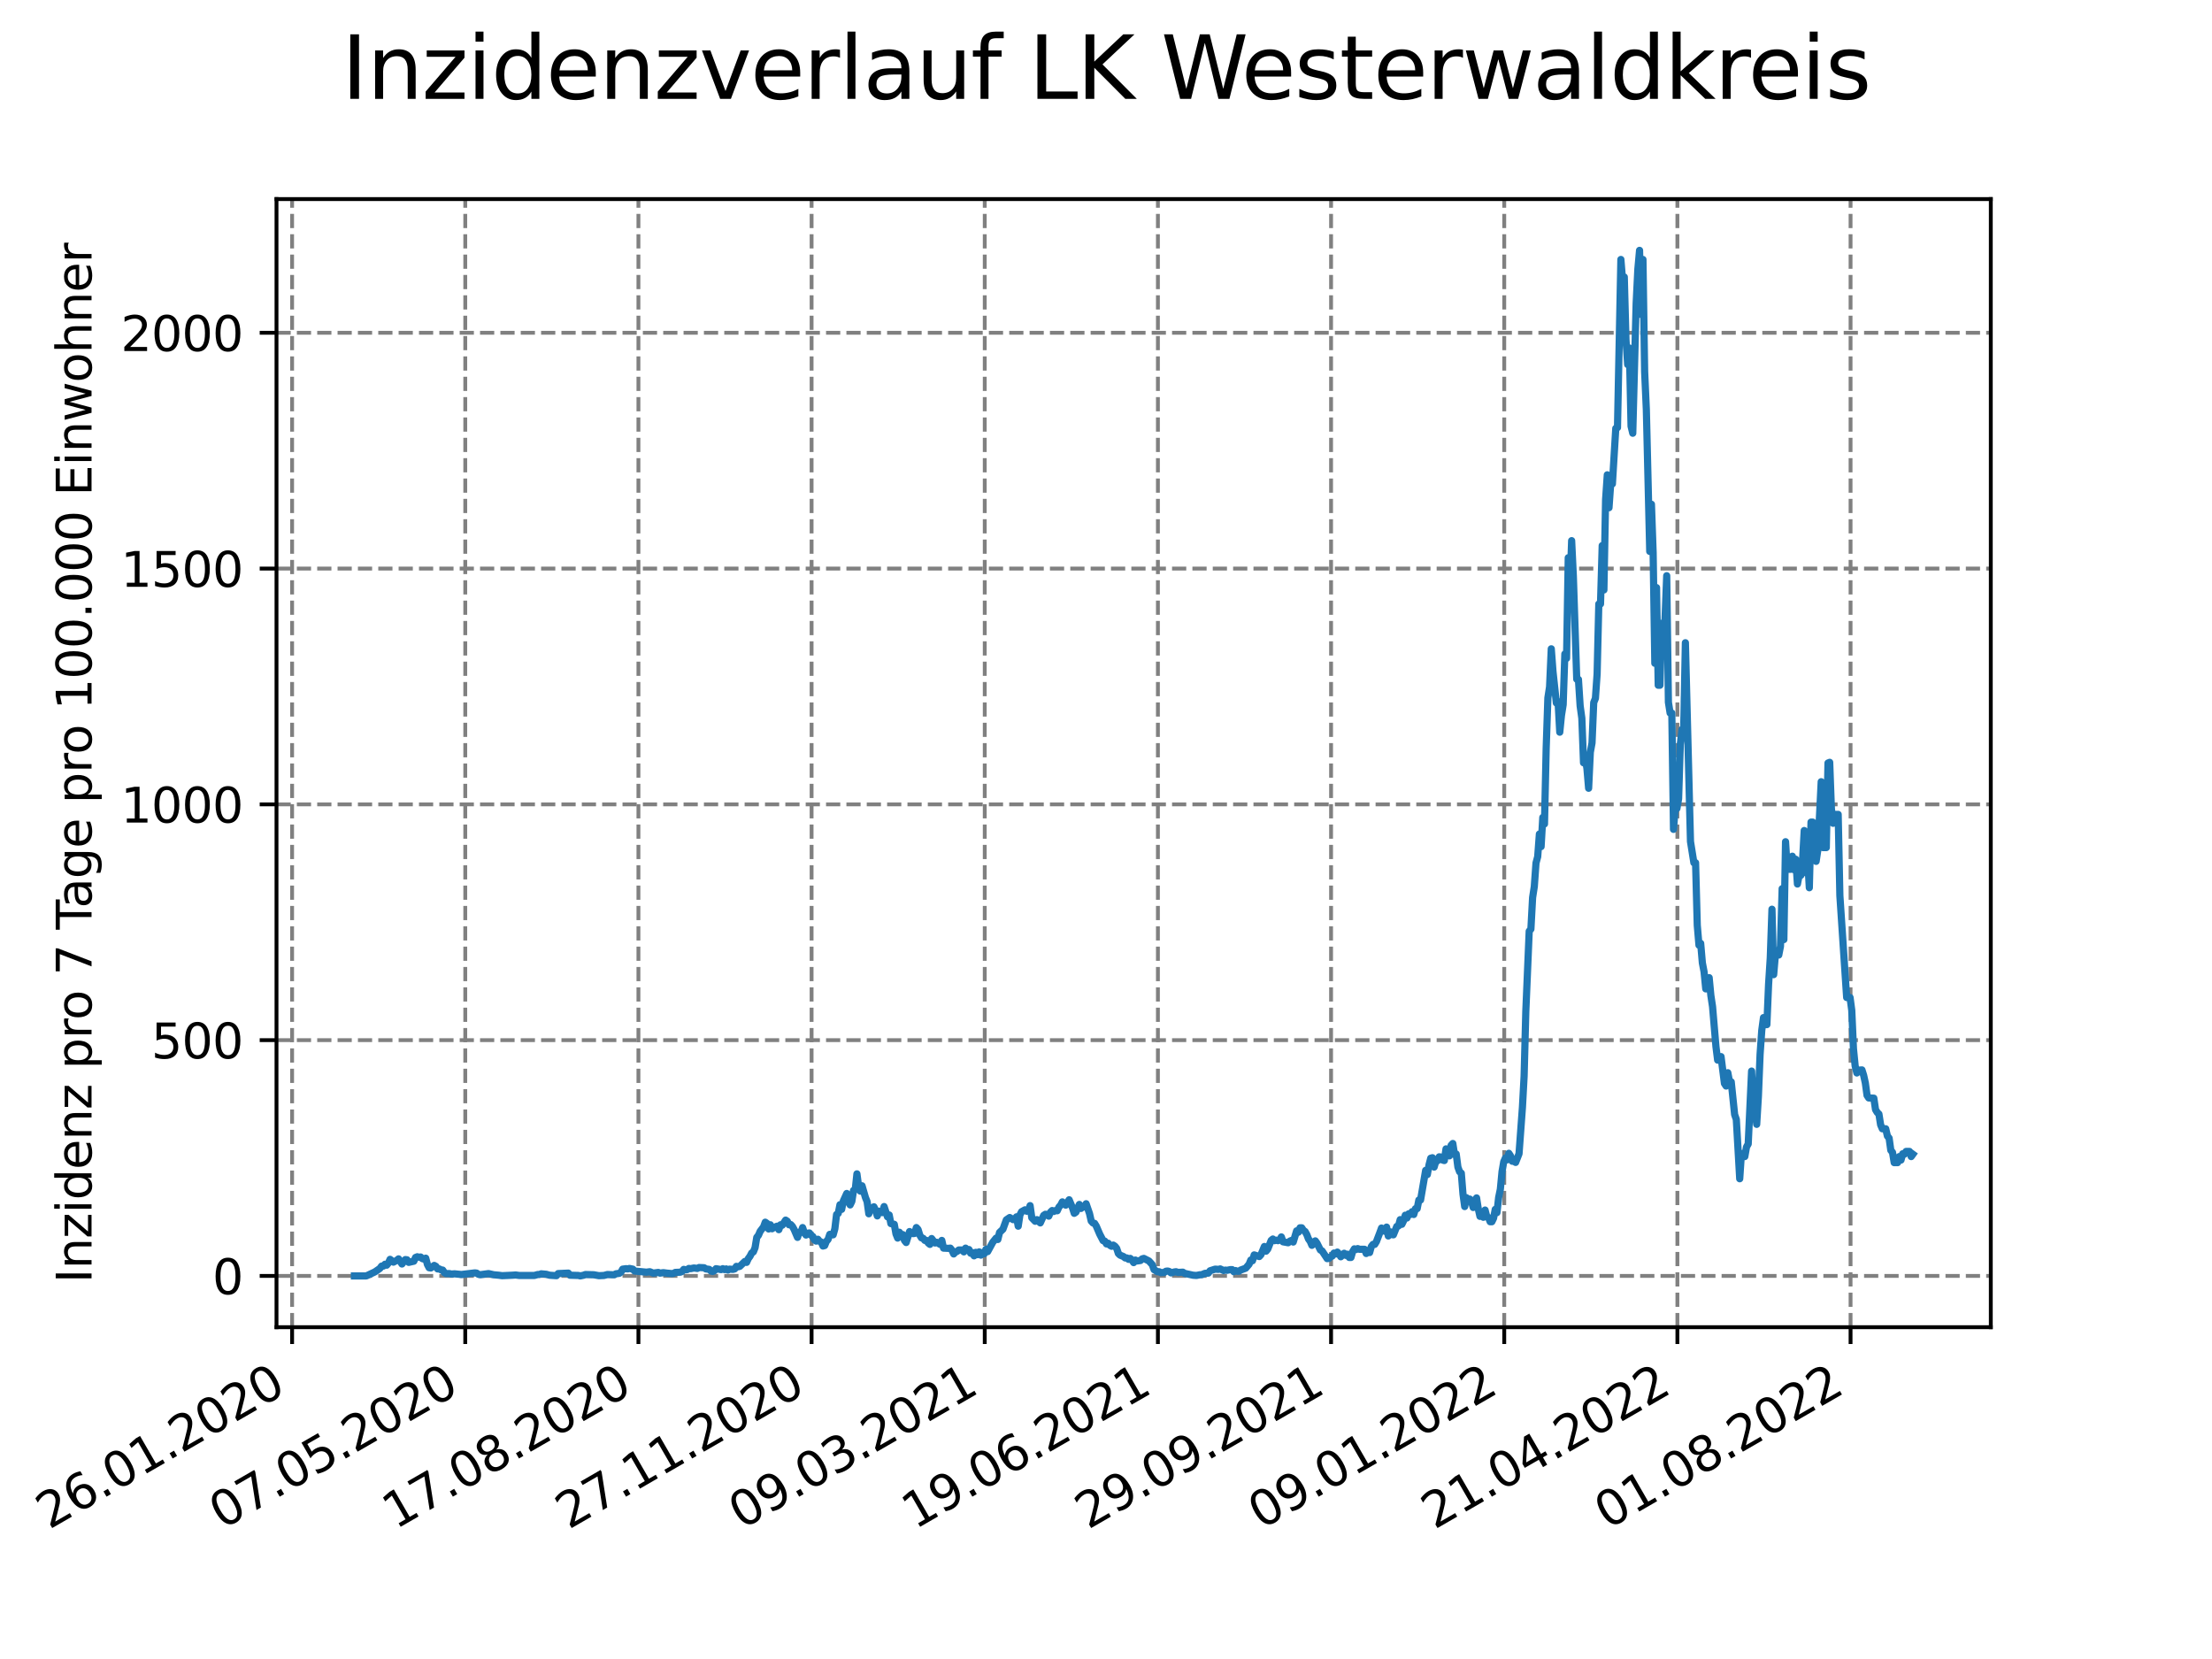 <?xml version="1.0" encoding="utf-8" standalone="no"?>
<!DOCTYPE svg PUBLIC "-//W3C//DTD SVG 1.1//EN"
  "http://www.w3.org/Graphics/SVG/1.1/DTD/svg11.dtd">
<svg xmlns:xlink="http://www.w3.org/1999/xlink" width="460.8pt" height="345.6pt" viewBox="0 0 460.8 345.6" xmlns="http://www.w3.org/2000/svg" version="1.1">
 <defs>
  <style type="text/css">*{stroke-linejoin: round; stroke-linecap: butt}</style>
 </defs>
 <g id="figure_1">
  <g id="patch_1">
   <path d="M 0 345.6 
L 460.8 345.6 
L 460.8 0 
L 0 0 
z
" style="fill: #ffffff"/>
  </g>
  <g id="axes_1">
   <g id="patch_2">
    <path d="M 57.6 276.48 
L 414.72 276.48 
L 414.72 41.472 
L 57.6 41.472 
z
" style="fill: #ffffff"/>
   </g>
   <g id="matplotlib.axis_1">
    <g id="xtick_1">
     <g id="line2d_1">
      <path d="M 60.851 276.48 
L 60.851 41.472 
" clip-path="url(#p9e48133e91)" style="fill: none; stroke-dasharray: 2.96,1.28; stroke-dashoffset: 0; stroke: #808080; stroke-width: 0.8"/>
     </g>
     <g id="line2d_2">
      <defs>
       <path id="mda65a6050d" d="M 0 0 
L 0 3.5 
" style="stroke: #000000; stroke-width: 0.8"/>
      </defs>
      <g>
       <use xlink:href="#mda65a6050d" x="60.851" y="276.48" style="stroke: #000000; stroke-width: 0.8"/>
      </g>
     </g>
     <g id="text_1">
      <!-- 26.01.2020 -->
      <g transform="translate(10.225 318.689)rotate(-30)scale(0.1 -0.1)">
       <defs>
        <path id="DejaVuSans-32" d="M 1228 531 
L 3431 531 
L 3431 0 
L 469 0 
L 469 531 
Q 828 903 1448 1529 
Q 2069 2156 2228 2338 
Q 2531 2678 2651 2914 
Q 2772 3150 2772 3378 
Q 2772 3750 2511 3984 
Q 2250 4219 1831 4219 
Q 1534 4219 1204 4116 
Q 875 4013 500 3803 
L 500 4441 
Q 881 4594 1212 4672 
Q 1544 4750 1819 4750 
Q 2544 4750 2975 4387 
Q 3406 4025 3406 3419 
Q 3406 3131 3298 2873 
Q 3191 2616 2906 2266 
Q 2828 2175 2409 1742 
Q 1991 1309 1228 531 
z
" transform="scale(0.016)"/>
        <path id="DejaVuSans-36" d="M 2113 2584 
Q 1688 2584 1439 2293 
Q 1191 2003 1191 1497 
Q 1191 994 1439 701 
Q 1688 409 2113 409 
Q 2538 409 2786 701 
Q 3034 994 3034 1497 
Q 3034 2003 2786 2293 
Q 2538 2584 2113 2584 
z
M 3366 4563 
L 3366 3988 
Q 3128 4100 2886 4159 
Q 2644 4219 2406 4219 
Q 1781 4219 1451 3797 
Q 1122 3375 1075 2522 
Q 1259 2794 1537 2939 
Q 1816 3084 2150 3084 
Q 2853 3084 3261 2657 
Q 3669 2231 3669 1497 
Q 3669 778 3244 343 
Q 2819 -91 2113 -91 
Q 1303 -91 875 529 
Q 447 1150 447 2328 
Q 447 3434 972 4092 
Q 1497 4750 2381 4750 
Q 2619 4750 2861 4703 
Q 3103 4656 3366 4563 
z
" transform="scale(0.016)"/>
        <path id="DejaVuSans-2e" d="M 684 794 
L 1344 794 
L 1344 0 
L 684 0 
L 684 794 
z
" transform="scale(0.016)"/>
        <path id="DejaVuSans-30" d="M 2034 4250 
Q 1547 4250 1301 3770 
Q 1056 3291 1056 2328 
Q 1056 1369 1301 889 
Q 1547 409 2034 409 
Q 2525 409 2770 889 
Q 3016 1369 3016 2328 
Q 3016 3291 2770 3770 
Q 2525 4250 2034 4250 
z
M 2034 4750 
Q 2819 4750 3233 4129 
Q 3647 3509 3647 2328 
Q 3647 1150 3233 529 
Q 2819 -91 2034 -91 
Q 1250 -91 836 529 
Q 422 1150 422 2328 
Q 422 3509 836 4129 
Q 1250 4750 2034 4750 
z
" transform="scale(0.016)"/>
        <path id="DejaVuSans-31" d="M 794 531 
L 1825 531 
L 1825 4091 
L 703 3866 
L 703 4441 
L 1819 4666 
L 2450 4666 
L 2450 531 
L 3481 531 
L 3481 0 
L 794 0 
L 794 531 
z
" transform="scale(0.016)"/>
       </defs>
       <use xlink:href="#DejaVuSans-32"/>
       <use xlink:href="#DejaVuSans-36" x="63.623"/>
       <use xlink:href="#DejaVuSans-2e" x="127.246"/>
       <use xlink:href="#DejaVuSans-30" x="159.033"/>
       <use xlink:href="#DejaVuSans-31" x="222.656"/>
       <use xlink:href="#DejaVuSans-2e" x="286.279"/>
       <use xlink:href="#DejaVuSans-32" x="318.066"/>
       <use xlink:href="#DejaVuSans-30" x="381.689"/>
       <use xlink:href="#DejaVuSans-32" x="445.312"/>
       <use xlink:href="#DejaVuSans-30" x="508.936"/>
      </g>
     </g>
    </g>
    <g id="xtick_2">
     <g id="line2d_3">
      <path d="M 96.923 276.48 
L 96.923 41.472 
" clip-path="url(#p9e48133e91)" style="fill: none; stroke-dasharray: 2.96,1.28; stroke-dashoffset: 0; stroke: #808080; stroke-width: 0.8"/>
     </g>
     <g id="line2d_4">
      <g>
       <use xlink:href="#mda65a6050d" x="96.923" y="276.48" style="stroke: #000000; stroke-width: 0.8"/>
      </g>
     </g>
     <g id="text_2">
      <!-- 07.05.2020 -->
      <g transform="translate(46.298 318.689)rotate(-30)scale(0.1 -0.1)">
       <defs>
        <path id="DejaVuSans-37" d="M 525 4666 
L 3525 4666 
L 3525 4397 
L 1831 0 
L 1172 0 
L 2766 4134 
L 525 4134 
L 525 4666 
z
" transform="scale(0.016)"/>
        <path id="DejaVuSans-35" d="M 691 4666 
L 3169 4666 
L 3169 4134 
L 1269 4134 
L 1269 2991 
Q 1406 3038 1543 3061 
Q 1681 3084 1819 3084 
Q 2600 3084 3056 2656 
Q 3513 2228 3513 1497 
Q 3513 744 3044 326 
Q 2575 -91 1722 -91 
Q 1428 -91 1123 -41 
Q 819 9 494 109 
L 494 744 
Q 775 591 1075 516 
Q 1375 441 1709 441 
Q 2250 441 2565 725 
Q 2881 1009 2881 1497 
Q 2881 1984 2565 2268 
Q 2250 2553 1709 2553 
Q 1456 2553 1204 2497 
Q 953 2441 691 2322 
L 691 4666 
z
" transform="scale(0.016)"/>
       </defs>
       <use xlink:href="#DejaVuSans-30"/>
       <use xlink:href="#DejaVuSans-37" x="63.623"/>
       <use xlink:href="#DejaVuSans-2e" x="127.246"/>
       <use xlink:href="#DejaVuSans-30" x="159.033"/>
       <use xlink:href="#DejaVuSans-35" x="222.656"/>
       <use xlink:href="#DejaVuSans-2e" x="286.279"/>
       <use xlink:href="#DejaVuSans-32" x="318.066"/>
       <use xlink:href="#DejaVuSans-30" x="381.689"/>
       <use xlink:href="#DejaVuSans-32" x="445.312"/>
       <use xlink:href="#DejaVuSans-30" x="508.936"/>
      </g>
     </g>
    </g>
    <g id="xtick_3">
     <g id="line2d_5">
      <path d="M 132.996 276.48 
L 132.996 41.472 
" clip-path="url(#p9e48133e91)" style="fill: none; stroke-dasharray: 2.96,1.28; stroke-dashoffset: 0; stroke: #808080; stroke-width: 0.8"/>
     </g>
     <g id="line2d_6">
      <g>
       <use xlink:href="#mda65a6050d" x="132.996" y="276.48" style="stroke: #000000; stroke-width: 0.8"/>
      </g>
     </g>
     <g id="text_3">
      <!-- 17.08.2020 -->
      <g transform="translate(82.371 318.689)rotate(-30)scale(0.1 -0.1)">
       <defs>
        <path id="DejaVuSans-38" d="M 2034 2216 
Q 1584 2216 1326 1975 
Q 1069 1734 1069 1313 
Q 1069 891 1326 650 
Q 1584 409 2034 409 
Q 2484 409 2743 651 
Q 3003 894 3003 1313 
Q 3003 1734 2745 1975 
Q 2488 2216 2034 2216 
z
M 1403 2484 
Q 997 2584 770 2862 
Q 544 3141 544 3541 
Q 544 4100 942 4425 
Q 1341 4750 2034 4750 
Q 2731 4750 3128 4425 
Q 3525 4100 3525 3541 
Q 3525 3141 3298 2862 
Q 3072 2584 2669 2484 
Q 3125 2378 3379 2068 
Q 3634 1759 3634 1313 
Q 3634 634 3220 271 
Q 2806 -91 2034 -91 
Q 1263 -91 848 271 
Q 434 634 434 1313 
Q 434 1759 690 2068 
Q 947 2378 1403 2484 
z
M 1172 3481 
Q 1172 3119 1398 2916 
Q 1625 2713 2034 2713 
Q 2441 2713 2670 2916 
Q 2900 3119 2900 3481 
Q 2900 3844 2670 4047 
Q 2441 4250 2034 4250 
Q 1625 4250 1398 4047 
Q 1172 3844 1172 3481 
z
" transform="scale(0.016)"/>
       </defs>
       <use xlink:href="#DejaVuSans-31"/>
       <use xlink:href="#DejaVuSans-37" x="63.623"/>
       <use xlink:href="#DejaVuSans-2e" x="127.246"/>
       <use xlink:href="#DejaVuSans-30" x="159.033"/>
       <use xlink:href="#DejaVuSans-38" x="222.656"/>
       <use xlink:href="#DejaVuSans-2e" x="286.279"/>
       <use xlink:href="#DejaVuSans-32" x="318.066"/>
       <use xlink:href="#DejaVuSans-30" x="381.689"/>
       <use xlink:href="#DejaVuSans-32" x="445.312"/>
       <use xlink:href="#DejaVuSans-30" x="508.936"/>
      </g>
     </g>
    </g>
    <g id="xtick_4">
     <g id="line2d_7">
      <path d="M 169.069 276.48 
L 169.069 41.472 
" clip-path="url(#p9e48133e91)" style="fill: none; stroke-dasharray: 2.96,1.28; stroke-dashoffset: 0; stroke: #808080; stroke-width: 0.8"/>
     </g>
     <g id="line2d_8">
      <g>
       <use xlink:href="#mda65a6050d" x="169.069" y="276.48" style="stroke: #000000; stroke-width: 0.8"/>
      </g>
     </g>
     <g id="text_4">
      <!-- 27.11.2020 -->
      <g transform="translate(118.444 318.689)rotate(-30)scale(0.1 -0.1)">
       <use xlink:href="#DejaVuSans-32"/>
       <use xlink:href="#DejaVuSans-37" x="63.623"/>
       <use xlink:href="#DejaVuSans-2e" x="127.246"/>
       <use xlink:href="#DejaVuSans-31" x="159.033"/>
       <use xlink:href="#DejaVuSans-31" x="222.656"/>
       <use xlink:href="#DejaVuSans-2e" x="286.279"/>
       <use xlink:href="#DejaVuSans-32" x="318.066"/>
       <use xlink:href="#DejaVuSans-30" x="381.689"/>
       <use xlink:href="#DejaVuSans-32" x="445.312"/>
       <use xlink:href="#DejaVuSans-30" x="508.936"/>
      </g>
     </g>
    </g>
    <g id="xtick_5">
     <g id="line2d_9">
      <path d="M 205.142 276.48 
L 205.142 41.472 
" clip-path="url(#p9e48133e91)" style="fill: none; stroke-dasharray: 2.96,1.28; stroke-dashoffset: 0; stroke: #808080; stroke-width: 0.8"/>
     </g>
     <g id="line2d_10">
      <g>
       <use xlink:href="#mda65a6050d" x="205.142" y="276.48" style="stroke: #000000; stroke-width: 0.8"/>
      </g>
     </g>
     <g id="text_5">
      <!-- 09.03.2021 -->
      <g transform="translate(154.516 318.689)rotate(-30)scale(0.1 -0.1)">
       <defs>
        <path id="DejaVuSans-39" d="M 703 97 
L 703 672 
Q 941 559 1184 500 
Q 1428 441 1663 441 
Q 2288 441 2617 861 
Q 2947 1281 2994 2138 
Q 2813 1869 2534 1725 
Q 2256 1581 1919 1581 
Q 1219 1581 811 2004 
Q 403 2428 403 3163 
Q 403 3881 828 4315 
Q 1253 4750 1959 4750 
Q 2769 4750 3195 4129 
Q 3622 3509 3622 2328 
Q 3622 1225 3098 567 
Q 2575 -91 1691 -91 
Q 1453 -91 1209 -44 
Q 966 3 703 97 
z
M 1959 2075 
Q 2384 2075 2632 2365 
Q 2881 2656 2881 3163 
Q 2881 3666 2632 3958 
Q 2384 4250 1959 4250 
Q 1534 4250 1286 3958 
Q 1038 3666 1038 3163 
Q 1038 2656 1286 2365 
Q 1534 2075 1959 2075 
z
" transform="scale(0.016)"/>
        <path id="DejaVuSans-33" d="M 2597 2516 
Q 3050 2419 3304 2112 
Q 3559 1806 3559 1356 
Q 3559 666 3084 287 
Q 2609 -91 1734 -91 
Q 1441 -91 1130 -33 
Q 819 25 488 141 
L 488 750 
Q 750 597 1062 519 
Q 1375 441 1716 441 
Q 2309 441 2620 675 
Q 2931 909 2931 1356 
Q 2931 1769 2642 2001 
Q 2353 2234 1838 2234 
L 1294 2234 
L 1294 2753 
L 1863 2753 
Q 2328 2753 2575 2939 
Q 2822 3125 2822 3475 
Q 2822 3834 2567 4026 
Q 2313 4219 1838 4219 
Q 1578 4219 1281 4162 
Q 984 4106 628 3988 
L 628 4550 
Q 988 4650 1302 4700 
Q 1616 4750 1894 4750 
Q 2613 4750 3031 4423 
Q 3450 4097 3450 3541 
Q 3450 3153 3228 2886 
Q 3006 2619 2597 2516 
z
" transform="scale(0.016)"/>
       </defs>
       <use xlink:href="#DejaVuSans-30"/>
       <use xlink:href="#DejaVuSans-39" x="63.623"/>
       <use xlink:href="#DejaVuSans-2e" x="127.246"/>
       <use xlink:href="#DejaVuSans-30" x="159.033"/>
       <use xlink:href="#DejaVuSans-33" x="222.656"/>
       <use xlink:href="#DejaVuSans-2e" x="286.279"/>
       <use xlink:href="#DejaVuSans-32" x="318.066"/>
       <use xlink:href="#DejaVuSans-30" x="381.689"/>
       <use xlink:href="#DejaVuSans-32" x="445.312"/>
       <use xlink:href="#DejaVuSans-31" x="508.936"/>
      </g>
     </g>
    </g>
    <g id="xtick_6">
     <g id="line2d_11">
      <path d="M 241.214 276.48 
L 241.214 41.472 
" clip-path="url(#p9e48133e91)" style="fill: none; stroke-dasharray: 2.96,1.28; stroke-dashoffset: 0; stroke: #808080; stroke-width: 0.8"/>
     </g>
     <g id="line2d_12">
      <g>
       <use xlink:href="#mda65a6050d" x="241.214" y="276.48" style="stroke: #000000; stroke-width: 0.8"/>
      </g>
     </g>
     <g id="text_6">
      <!-- 19.06.2021 -->
      <g transform="translate(190.589 318.689)rotate(-30)scale(0.1 -0.1)">
       <use xlink:href="#DejaVuSans-31"/>
       <use xlink:href="#DejaVuSans-39" x="63.623"/>
       <use xlink:href="#DejaVuSans-2e" x="127.246"/>
       <use xlink:href="#DejaVuSans-30" x="159.033"/>
       <use xlink:href="#DejaVuSans-36" x="222.656"/>
       <use xlink:href="#DejaVuSans-2e" x="286.279"/>
       <use xlink:href="#DejaVuSans-32" x="318.066"/>
       <use xlink:href="#DejaVuSans-30" x="381.689"/>
       <use xlink:href="#DejaVuSans-32" x="445.312"/>
       <use xlink:href="#DejaVuSans-31" x="508.936"/>
      </g>
     </g>
    </g>
    <g id="xtick_7">
     <g id="line2d_13">
      <path d="M 277.287 276.48 
L 277.287 41.472 
" clip-path="url(#p9e48133e91)" style="fill: none; stroke-dasharray: 2.96,1.28; stroke-dashoffset: 0; stroke: #808080; stroke-width: 0.8"/>
     </g>
     <g id="line2d_14">
      <g>
       <use xlink:href="#mda65a6050d" x="277.287" y="276.48" style="stroke: #000000; stroke-width: 0.8"/>
      </g>
     </g>
     <g id="text_7">
      <!-- 29.09.2021 -->
      <g transform="translate(226.662 318.689)rotate(-30)scale(0.1 -0.1)">
       <use xlink:href="#DejaVuSans-32"/>
       <use xlink:href="#DejaVuSans-39" x="63.623"/>
       <use xlink:href="#DejaVuSans-2e" x="127.246"/>
       <use xlink:href="#DejaVuSans-30" x="159.033"/>
       <use xlink:href="#DejaVuSans-39" x="222.656"/>
       <use xlink:href="#DejaVuSans-2e" x="286.279"/>
       <use xlink:href="#DejaVuSans-32" x="318.066"/>
       <use xlink:href="#DejaVuSans-30" x="381.689"/>
       <use xlink:href="#DejaVuSans-32" x="445.312"/>
       <use xlink:href="#DejaVuSans-31" x="508.936"/>
      </g>
     </g>
    </g>
    <g id="xtick_8">
     <g id="line2d_15">
      <path d="M 313.36 276.48 
L 313.36 41.472 
" clip-path="url(#p9e48133e91)" style="fill: none; stroke-dasharray: 2.96,1.28; stroke-dashoffset: 0; stroke: #808080; stroke-width: 0.8"/>
     </g>
     <g id="line2d_16">
      <g>
       <use xlink:href="#mda65a6050d" x="313.36" y="276.48" style="stroke: #000000; stroke-width: 0.8"/>
      </g>
     </g>
     <g id="text_8">
      <!-- 09.01.2022 -->
      <g transform="translate(262.735 318.689)rotate(-30)scale(0.1 -0.1)">
       <use xlink:href="#DejaVuSans-30"/>
       <use xlink:href="#DejaVuSans-39" x="63.623"/>
       <use xlink:href="#DejaVuSans-2e" x="127.246"/>
       <use xlink:href="#DejaVuSans-30" x="159.033"/>
       <use xlink:href="#DejaVuSans-31" x="222.656"/>
       <use xlink:href="#DejaVuSans-2e" x="286.279"/>
       <use xlink:href="#DejaVuSans-32" x="318.066"/>
       <use xlink:href="#DejaVuSans-30" x="381.689"/>
       <use xlink:href="#DejaVuSans-32" x="445.312"/>
       <use xlink:href="#DejaVuSans-32" x="508.936"/>
      </g>
     </g>
    </g>
    <g id="xtick_9">
     <g id="line2d_17">
      <path d="M 349.432 276.48 
L 349.432 41.472 
" clip-path="url(#p9e48133e91)" style="fill: none; stroke-dasharray: 2.96,1.28; stroke-dashoffset: 0; stroke: #808080; stroke-width: 0.8"/>
     </g>
     <g id="line2d_18">
      <g>
       <use xlink:href="#mda65a6050d" x="349.432" y="276.48" style="stroke: #000000; stroke-width: 0.8"/>
      </g>
     </g>
     <g id="text_9">
      <!-- 21.04.2022 -->
      <g transform="translate(298.807 318.689)rotate(-30)scale(0.1 -0.1)">
       <defs>
        <path id="DejaVuSans-34" d="M 2419 4116 
L 825 1625 
L 2419 1625 
L 2419 4116 
z
M 2253 4666 
L 3047 4666 
L 3047 1625 
L 3713 1625 
L 3713 1100 
L 3047 1100 
L 3047 0 
L 2419 0 
L 2419 1100 
L 313 1100 
L 313 1709 
L 2253 4666 
z
" transform="scale(0.016)"/>
       </defs>
       <use xlink:href="#DejaVuSans-32"/>
       <use xlink:href="#DejaVuSans-31" x="63.623"/>
       <use xlink:href="#DejaVuSans-2e" x="127.246"/>
       <use xlink:href="#DejaVuSans-30" x="159.033"/>
       <use xlink:href="#DejaVuSans-34" x="222.656"/>
       <use xlink:href="#DejaVuSans-2e" x="286.279"/>
       <use xlink:href="#DejaVuSans-32" x="318.066"/>
       <use xlink:href="#DejaVuSans-30" x="381.689"/>
       <use xlink:href="#DejaVuSans-32" x="445.312"/>
       <use xlink:href="#DejaVuSans-32" x="508.936"/>
      </g>
     </g>
    </g>
    <g id="xtick_10">
     <g id="line2d_19">
      <path d="M 385.505 276.48 
L 385.505 41.472 
" clip-path="url(#p9e48133e91)" style="fill: none; stroke-dasharray: 2.96,1.28; stroke-dashoffset: 0; stroke: #808080; stroke-width: 0.8"/>
     </g>
     <g id="line2d_20">
      <g>
       <use xlink:href="#mda65a6050d" x="385.505" y="276.48" style="stroke: #000000; stroke-width: 0.8"/>
      </g>
     </g>
     <g id="text_10">
      <!-- 01.08.2022 -->
      <g transform="translate(334.88 318.689)rotate(-30)scale(0.1 -0.1)">
       <use xlink:href="#DejaVuSans-30"/>
       <use xlink:href="#DejaVuSans-31" x="63.623"/>
       <use xlink:href="#DejaVuSans-2e" x="127.246"/>
       <use xlink:href="#DejaVuSans-30" x="159.033"/>
       <use xlink:href="#DejaVuSans-38" x="222.656"/>
       <use xlink:href="#DejaVuSans-2e" x="286.279"/>
       <use xlink:href="#DejaVuSans-32" x="318.066"/>
       <use xlink:href="#DejaVuSans-30" x="381.689"/>
       <use xlink:href="#DejaVuSans-32" x="445.312"/>
       <use xlink:href="#DejaVuSans-32" x="508.936"/>
      </g>
     </g>
    </g>
   </g>
   <g id="matplotlib.axis_2">
    <g id="ytick_1">
     <g id="line2d_21">
      <path d="M 57.6 265.798 
L 414.72 265.798 
" clip-path="url(#p9e48133e91)" style="fill: none; stroke-dasharray: 2.96,1.28; stroke-dashoffset: 0; stroke: #808080; stroke-width: 0.8"/>
     </g>
     <g id="line2d_22">
      <defs>
       <path id="m37fbd9fb78" d="M 0 0 
L -3.5 0 
" style="stroke: #000000; stroke-width: 0.8"/>
      </defs>
      <g>
       <use xlink:href="#m37fbd9fb78" x="57.6" y="265.798" style="stroke: #000000; stroke-width: 0.8"/>
      </g>
     </g>
     <g id="text_11">
      <!-- 0 -->
      <g transform="translate(44.237 269.597)scale(0.1 -0.1)">
       <use xlink:href="#DejaVuSans-30"/>
      </g>
     </g>
    </g>
    <g id="ytick_2">
     <g id="line2d_23">
      <path d="M 57.6 216.68 
L 414.72 216.68 
" clip-path="url(#p9e48133e91)" style="fill: none; stroke-dasharray: 2.96,1.28; stroke-dashoffset: 0; stroke: #808080; stroke-width: 0.8"/>
     </g>
     <g id="line2d_24">
      <g>
       <use xlink:href="#m37fbd9fb78" x="57.6" y="216.68" style="stroke: #000000; stroke-width: 0.8"/>
      </g>
     </g>
     <g id="text_12">
      <!-- 500 -->
      <g transform="translate(31.512 220.479)scale(0.1 -0.1)">
       <use xlink:href="#DejaVuSans-35"/>
       <use xlink:href="#DejaVuSans-30" x="63.623"/>
       <use xlink:href="#DejaVuSans-30" x="127.246"/>
      </g>
     </g>
    </g>
    <g id="ytick_3">
     <g id="line2d_25">
      <path d="M 57.6 167.562 
L 414.72 167.562 
" clip-path="url(#p9e48133e91)" style="fill: none; stroke-dasharray: 2.96,1.28; stroke-dashoffset: 0; stroke: #808080; stroke-width: 0.8"/>
     </g>
     <g id="line2d_26">
      <g>
       <use xlink:href="#m37fbd9fb78" x="57.6" y="167.562" style="stroke: #000000; stroke-width: 0.8"/>
      </g>
     </g>
     <g id="text_13">
      <!-- 1000 -->
      <g transform="translate(25.15 171.361)scale(0.1 -0.1)">
       <use xlink:href="#DejaVuSans-31"/>
       <use xlink:href="#DejaVuSans-30" x="63.623"/>
       <use xlink:href="#DejaVuSans-30" x="127.246"/>
       <use xlink:href="#DejaVuSans-30" x="190.869"/>
      </g>
     </g>
    </g>
    <g id="ytick_4">
     <g id="line2d_27">
      <path d="M 57.6 118.444 
L 414.72 118.444 
" clip-path="url(#p9e48133e91)" style="fill: none; stroke-dasharray: 2.96,1.28; stroke-dashoffset: 0; stroke: #808080; stroke-width: 0.8"/>
     </g>
     <g id="line2d_28">
      <g>
       <use xlink:href="#m37fbd9fb78" x="57.6" y="118.444" style="stroke: #000000; stroke-width: 0.8"/>
      </g>
     </g>
     <g id="text_14">
      <!-- 1500 -->
      <g transform="translate(25.15 122.243)scale(0.1 -0.1)">
       <use xlink:href="#DejaVuSans-31"/>
       <use xlink:href="#DejaVuSans-35" x="63.623"/>
       <use xlink:href="#DejaVuSans-30" x="127.246"/>
       <use xlink:href="#DejaVuSans-30" x="190.869"/>
      </g>
     </g>
    </g>
    <g id="ytick_5">
     <g id="line2d_29">
      <path d="M 57.6 69.325 
L 414.72 69.325 
" clip-path="url(#p9e48133e91)" style="fill: none; stroke-dasharray: 2.96,1.28; stroke-dashoffset: 0; stroke: #808080; stroke-width: 0.8"/>
     </g>
     <g id="line2d_30">
      <g>
       <use xlink:href="#m37fbd9fb78" x="57.6" y="69.325" style="stroke: #000000; stroke-width: 0.8"/>
      </g>
     </g>
     <g id="text_15">
      <!-- 2000 -->
      <g transform="translate(25.15 73.125)scale(0.1 -0.1)">
       <use xlink:href="#DejaVuSans-32"/>
       <use xlink:href="#DejaVuSans-30" x="63.623"/>
       <use xlink:href="#DejaVuSans-30" x="127.246"/>
       <use xlink:href="#DejaVuSans-30" x="190.869"/>
      </g>
     </g>
    </g>
    <g id="text_16">
     <!-- Inzidenz pro 7 Tage pro 100.000 Einwohner -->
     <g transform="translate(19.07 267.301)rotate(-90)scale(0.1 -0.1)">
      <defs>
       <path id="DejaVuSans-49" d="M 628 4666 
L 1259 4666 
L 1259 0 
L 628 0 
L 628 4666 
z
" transform="scale(0.016)"/>
       <path id="DejaVuSans-6e" d="M 3513 2113 
L 3513 0 
L 2938 0 
L 2938 2094 
Q 2938 2591 2744 2837 
Q 2550 3084 2163 3084 
Q 1697 3084 1428 2787 
Q 1159 2491 1159 1978 
L 1159 0 
L 581 0 
L 581 3500 
L 1159 3500 
L 1159 2956 
Q 1366 3272 1645 3428 
Q 1925 3584 2291 3584 
Q 2894 3584 3203 3211 
Q 3513 2838 3513 2113 
z
" transform="scale(0.016)"/>
       <path id="DejaVuSans-7a" d="M 353 3500 
L 3084 3500 
L 3084 2975 
L 922 459 
L 3084 459 
L 3084 0 
L 275 0 
L 275 525 
L 2438 3041 
L 353 3041 
L 353 3500 
z
" transform="scale(0.016)"/>
       <path id="DejaVuSans-69" d="M 603 3500 
L 1178 3500 
L 1178 0 
L 603 0 
L 603 3500 
z
M 603 4863 
L 1178 4863 
L 1178 4134 
L 603 4134 
L 603 4863 
z
" transform="scale(0.016)"/>
       <path id="DejaVuSans-64" d="M 2906 2969 
L 2906 4863 
L 3481 4863 
L 3481 0 
L 2906 0 
L 2906 525 
Q 2725 213 2448 61 
Q 2172 -91 1784 -91 
Q 1150 -91 751 415 
Q 353 922 353 1747 
Q 353 2572 751 3078 
Q 1150 3584 1784 3584 
Q 2172 3584 2448 3432 
Q 2725 3281 2906 2969 
z
M 947 1747 
Q 947 1113 1208 752 
Q 1469 391 1925 391 
Q 2381 391 2643 752 
Q 2906 1113 2906 1747 
Q 2906 2381 2643 2742 
Q 2381 3103 1925 3103 
Q 1469 3103 1208 2742 
Q 947 2381 947 1747 
z
" transform="scale(0.016)"/>
       <path id="DejaVuSans-65" d="M 3597 1894 
L 3597 1613 
L 953 1613 
Q 991 1019 1311 708 
Q 1631 397 2203 397 
Q 2534 397 2845 478 
Q 3156 559 3463 722 
L 3463 178 
Q 3153 47 2828 -22 
Q 2503 -91 2169 -91 
Q 1331 -91 842 396 
Q 353 884 353 1716 
Q 353 2575 817 3079 
Q 1281 3584 2069 3584 
Q 2775 3584 3186 3129 
Q 3597 2675 3597 1894 
z
M 3022 2063 
Q 3016 2534 2758 2815 
Q 2500 3097 2075 3097 
Q 1594 3097 1305 2825 
Q 1016 2553 972 2059 
L 3022 2063 
z
" transform="scale(0.016)"/>
       <path id="DejaVuSans-20" transform="scale(0.016)"/>
       <path id="DejaVuSans-70" d="M 1159 525 
L 1159 -1331 
L 581 -1331 
L 581 3500 
L 1159 3500 
L 1159 2969 
Q 1341 3281 1617 3432 
Q 1894 3584 2278 3584 
Q 2916 3584 3314 3078 
Q 3713 2572 3713 1747 
Q 3713 922 3314 415 
Q 2916 -91 2278 -91 
Q 1894 -91 1617 61 
Q 1341 213 1159 525 
z
M 3116 1747 
Q 3116 2381 2855 2742 
Q 2594 3103 2138 3103 
Q 1681 3103 1420 2742 
Q 1159 2381 1159 1747 
Q 1159 1113 1420 752 
Q 1681 391 2138 391 
Q 2594 391 2855 752 
Q 3116 1113 3116 1747 
z
" transform="scale(0.016)"/>
       <path id="DejaVuSans-72" d="M 2631 2963 
Q 2534 3019 2420 3045 
Q 2306 3072 2169 3072 
Q 1681 3072 1420 2755 
Q 1159 2438 1159 1844 
L 1159 0 
L 581 0 
L 581 3500 
L 1159 3500 
L 1159 2956 
Q 1341 3275 1631 3429 
Q 1922 3584 2338 3584 
Q 2397 3584 2469 3576 
Q 2541 3569 2628 3553 
L 2631 2963 
z
" transform="scale(0.016)"/>
       <path id="DejaVuSans-6f" d="M 1959 3097 
Q 1497 3097 1228 2736 
Q 959 2375 959 1747 
Q 959 1119 1226 758 
Q 1494 397 1959 397 
Q 2419 397 2687 759 
Q 2956 1122 2956 1747 
Q 2956 2369 2687 2733 
Q 2419 3097 1959 3097 
z
M 1959 3584 
Q 2709 3584 3137 3096 
Q 3566 2609 3566 1747 
Q 3566 888 3137 398 
Q 2709 -91 1959 -91 
Q 1206 -91 779 398 
Q 353 888 353 1747 
Q 353 2609 779 3096 
Q 1206 3584 1959 3584 
z
" transform="scale(0.016)"/>
       <path id="DejaVuSans-54" d="M -19 4666 
L 3928 4666 
L 3928 4134 
L 2272 4134 
L 2272 0 
L 1638 0 
L 1638 4134 
L -19 4134 
L -19 4666 
z
" transform="scale(0.016)"/>
       <path id="DejaVuSans-61" d="M 2194 1759 
Q 1497 1759 1228 1600 
Q 959 1441 959 1056 
Q 959 750 1161 570 
Q 1363 391 1709 391 
Q 2188 391 2477 730 
Q 2766 1069 2766 1631 
L 2766 1759 
L 2194 1759 
z
M 3341 1997 
L 3341 0 
L 2766 0 
L 2766 531 
Q 2569 213 2275 61 
Q 1981 -91 1556 -91 
Q 1019 -91 701 211 
Q 384 513 384 1019 
Q 384 1609 779 1909 
Q 1175 2209 1959 2209 
L 2766 2209 
L 2766 2266 
Q 2766 2663 2505 2880 
Q 2244 3097 1772 3097 
Q 1472 3097 1187 3025 
Q 903 2953 641 2809 
L 641 3341 
Q 956 3463 1253 3523 
Q 1550 3584 1831 3584 
Q 2591 3584 2966 3190 
Q 3341 2797 3341 1997 
z
" transform="scale(0.016)"/>
       <path id="DejaVuSans-67" d="M 2906 1791 
Q 2906 2416 2648 2759 
Q 2391 3103 1925 3103 
Q 1463 3103 1205 2759 
Q 947 2416 947 1791 
Q 947 1169 1205 825 
Q 1463 481 1925 481 
Q 2391 481 2648 825 
Q 2906 1169 2906 1791 
z
M 3481 434 
Q 3481 -459 3084 -895 
Q 2688 -1331 1869 -1331 
Q 1566 -1331 1297 -1286 
Q 1028 -1241 775 -1147 
L 775 -588 
Q 1028 -725 1275 -790 
Q 1522 -856 1778 -856 
Q 2344 -856 2625 -561 
Q 2906 -266 2906 331 
L 2906 616 
Q 2728 306 2450 153 
Q 2172 0 1784 0 
Q 1141 0 747 490 
Q 353 981 353 1791 
Q 353 2603 747 3093 
Q 1141 3584 1784 3584 
Q 2172 3584 2450 3431 
Q 2728 3278 2906 2969 
L 2906 3500 
L 3481 3500 
L 3481 434 
z
" transform="scale(0.016)"/>
       <path id="DejaVuSans-45" d="M 628 4666 
L 3578 4666 
L 3578 4134 
L 1259 4134 
L 1259 2753 
L 3481 2753 
L 3481 2222 
L 1259 2222 
L 1259 531 
L 3634 531 
L 3634 0 
L 628 0 
L 628 4666 
z
" transform="scale(0.016)"/>
       <path id="DejaVuSans-77" d="M 269 3500 
L 844 3500 
L 1563 769 
L 2278 3500 
L 2956 3500 
L 3675 769 
L 4391 3500 
L 4966 3500 
L 4050 0 
L 3372 0 
L 2619 2869 
L 1863 0 
L 1184 0 
L 269 3500 
z
" transform="scale(0.016)"/>
       <path id="DejaVuSans-68" d="M 3513 2113 
L 3513 0 
L 2938 0 
L 2938 2094 
Q 2938 2591 2744 2837 
Q 2550 3084 2163 3084 
Q 1697 3084 1428 2787 
Q 1159 2491 1159 1978 
L 1159 0 
L 581 0 
L 581 4863 
L 1159 4863 
L 1159 2956 
Q 1366 3272 1645 3428 
Q 1925 3584 2291 3584 
Q 2894 3584 3203 3211 
Q 3513 2838 3513 2113 
z
" transform="scale(0.016)"/>
      </defs>
      <use xlink:href="#DejaVuSans-49"/>
      <use xlink:href="#DejaVuSans-6e" x="29.492"/>
      <use xlink:href="#DejaVuSans-7a" x="92.871"/>
      <use xlink:href="#DejaVuSans-69" x="145.361"/>
      <use xlink:href="#DejaVuSans-64" x="173.145"/>
      <use xlink:href="#DejaVuSans-65" x="236.621"/>
      <use xlink:href="#DejaVuSans-6e" x="298.145"/>
      <use xlink:href="#DejaVuSans-7a" x="361.523"/>
      <use xlink:href="#DejaVuSans-20" x="414.014"/>
      <use xlink:href="#DejaVuSans-70" x="445.801"/>
      <use xlink:href="#DejaVuSans-72" x="509.277"/>
      <use xlink:href="#DejaVuSans-6f" x="548.141"/>
      <use xlink:href="#DejaVuSans-20" x="609.322"/>
      <use xlink:href="#DejaVuSans-37" x="641.109"/>
      <use xlink:href="#DejaVuSans-20" x="704.732"/>
      <use xlink:href="#DejaVuSans-54" x="736.52"/>
      <use xlink:href="#DejaVuSans-61" x="781.104"/>
      <use xlink:href="#DejaVuSans-67" x="842.383"/>
      <use xlink:href="#DejaVuSans-65" x="905.859"/>
      <use xlink:href="#DejaVuSans-20" x="967.383"/>
      <use xlink:href="#DejaVuSans-70" x="999.17"/>
      <use xlink:href="#DejaVuSans-72" x="1062.646"/>
      <use xlink:href="#DejaVuSans-6f" x="1101.51"/>
      <use xlink:href="#DejaVuSans-20" x="1162.691"/>
      <use xlink:href="#DejaVuSans-31" x="1194.479"/>
      <use xlink:href="#DejaVuSans-30" x="1258.102"/>
      <use xlink:href="#DejaVuSans-30" x="1321.725"/>
      <use xlink:href="#DejaVuSans-2e" x="1385.348"/>
      <use xlink:href="#DejaVuSans-30" x="1417.135"/>
      <use xlink:href="#DejaVuSans-30" x="1480.758"/>
      <use xlink:href="#DejaVuSans-30" x="1544.381"/>
      <use xlink:href="#DejaVuSans-20" x="1608.004"/>
      <use xlink:href="#DejaVuSans-45" x="1639.791"/>
      <use xlink:href="#DejaVuSans-69" x="1702.975"/>
      <use xlink:href="#DejaVuSans-6e" x="1730.758"/>
      <use xlink:href="#DejaVuSans-77" x="1794.137"/>
      <use xlink:href="#DejaVuSans-6f" x="1875.924"/>
      <use xlink:href="#DejaVuSans-68" x="1937.105"/>
      <use xlink:href="#DejaVuSans-6e" x="2000.484"/>
      <use xlink:href="#DejaVuSans-65" x="2063.863"/>
      <use xlink:href="#DejaVuSans-72" x="2125.387"/>
     </g>
    </g>
   </g>
   <g id="line2d_31">
    <path d="M 73.833 265.798 
L 76.308 265.798 
L 78.077 264.971 
L 79.138 264.241 
L 79.491 263.754 
L 79.845 263.754 
L 80.199 263.365 
L 80.552 263.56 
L 80.906 263.122 
L 81.259 262.343 
L 81.967 262.927 
L 82.674 262.538 
L 83.028 262.246 
L 83.735 263.316 
L 84.442 262.392 
L 84.796 262.441 
L 85.15 262.976 
L 86.211 262.733 
L 86.564 261.954 
L 86.918 261.808 
L 87.272 261.905 
L 87.625 261.857 
L 87.979 262.197 
L 88.333 262.295 
L 88.686 262.1 
L 89.04 263.414 
L 89.394 264.095 
L 89.747 264.144 
L 90.454 263.608 
L 90.808 263.803 
L 91.162 264.338 
L 91.515 264.338 
L 91.869 264.533 
L 92.223 264.581 
L 92.576 265.117 
L 92.93 265.311 
L 93.637 265.311 
L 93.991 265.409 
L 94.698 265.36 
L 96.113 265.506 
L 98.942 265.165 
L 99.296 265.214 
L 99.649 265.457 
L 100.003 265.555 
L 100.71 265.457 
L 101.771 265.311 
L 102.832 265.555 
L 103.893 265.652 
L 104.601 265.749 
L 106.723 265.652 
L 107.43 265.603 
L 108.137 265.701 
L 111.32 265.701 
L 112.027 265.506 
L 112.381 265.506 
L 112.735 265.36 
L 113.796 265.457 
L 114.503 265.652 
L 115.918 265.749 
L 116.271 265.311 
L 118.393 265.214 
L 118.747 265.652 
L 120.515 265.701 
L 120.869 265.798 
L 121.576 265.652 
L 121.93 265.506 
L 123.698 265.555 
L 124.759 265.749 
L 125.82 265.701 
L 126.527 265.506 
L 127.588 265.555 
L 127.942 265.555 
L 128.295 265.36 
L 129.003 265.263 
L 129.356 265.019 
L 129.71 264.387 
L 130.417 264.29 
L 130.771 264.338 
L 131.125 264.241 
L 131.832 264.387 
L 132.186 264.776 
L 134.661 265.019 
L 135.369 264.922 
L 136.076 265.214 
L 137.137 265.068 
L 137.49 265.214 
L 138.198 265.117 
L 138.905 265.214 
L 139.966 265.311 
L 140.32 265.263 
L 140.673 265.068 
L 141.734 265.019 
L 142.088 264.873 
L 142.442 264.435 
L 142.795 264.533 
L 143.149 264.484 
L 143.503 264.241 
L 143.856 264.29 
L 144.564 264.144 
L 145.271 264.241 
L 145.625 264.046 
L 146.685 264.095 
L 147.039 264.338 
L 147.746 264.435 
L 148.1 264.776 
L 148.454 264.873 
L 148.807 264.727 
L 149.161 264.29 
L 150.222 264.484 
L 150.576 264.29 
L 150.929 264.484 
L 151.283 264.338 
L 151.637 264.581 
L 151.99 264.387 
L 152.698 264.435 
L 153.051 264.338 
L 153.405 263.803 
L 153.759 263.9 
L 154.112 263.803 
L 155.173 262.781 
L 155.527 262.976 
L 155.88 262.197 
L 156.234 261.711 
L 156.588 261.03 
L 156.941 260.786 
L 157.295 259.911 
L 157.649 257.77 
L 158.002 257.332 
L 158.356 256.505 
L 159.063 255.58 
L 159.417 254.607 
L 159.771 254.85 
L 160.124 256.018 
L 160.478 255.142 
L 160.832 255.97 
L 161.185 255.726 
L 161.893 255.434 
L 162.246 256.164 
L 162.6 255.142 
L 162.954 255.24 
L 163.661 254.169 
L 164.015 254.413 
L 164.368 255.142 
L 164.722 255.094 
L 165.076 255.483 
L 165.429 256.115 
L 166.136 257.77 
L 166.49 256.699 
L 166.844 256.748 
L 167.197 255.726 
L 167.551 256.797 
L 167.905 257.283 
L 168.258 256.894 
L 168.612 256.845 
L 168.966 257.332 
L 169.319 257.575 
L 169.673 258.305 
L 170.027 258.548 
L 170.38 258.159 
L 170.734 258.597 
L 171.088 258.743 
L 171.441 259.57 
L 171.795 259.473 
L 172.149 258.597 
L 172.502 258.208 
L 172.856 257.137 
L 173.563 257.235 
L 173.917 255.97 
L 174.271 253.002 
L 174.624 252.758 
L 174.978 250.958 
L 175.331 251.931 
L 175.685 250.18 
L 176.392 248.623 
L 176.746 250.326 
L 177.1 251.007 
L 177.453 250.277 
L 177.807 247.99 
L 178.161 247.844 
L 178.514 244.536 
L 178.868 247.163 
L 179.222 248.136 
L 179.575 247.017 
L 180.283 249.45 
L 180.636 250.326 
L 180.99 252.856 
L 181.344 251.639 
L 181.697 251.834 
L 182.051 251.396 
L 182.405 252.126 
L 182.758 253.294 
L 183.112 252.32 
L 183.819 252.612 
L 184.173 251.347 
L 184.88 253.488 
L 185.234 253.099 
L 185.587 254.899 
L 186.295 255.045 
L 186.648 257.04 
L 187.002 257.916 
L 187.356 256.699 
L 187.709 257.235 
L 188.063 257.186 
L 188.417 258.402 
L 188.77 258.84 
L 189.478 256.553 
L 189.831 256.894 
L 190.185 256.991 
L 190.539 256.943 
L 190.892 255.726 
L 191.246 256.115 
L 191.6 257.283 
L 191.953 257.867 
L 192.307 257.964 
L 192.661 258.402 
L 193.014 258.402 
L 193.368 258.937 
L 193.721 259.229 
L 194.075 258.013 
L 194.782 258.937 
L 195.136 258.792 
L 195.843 259.229 
L 196.197 258.402 
L 196.551 260.008 
L 197.612 260.057 
L 197.965 260.008 
L 198.319 260.446 
L 198.673 261.224 
L 199.026 260.835 
L 199.38 260.689 
L 199.734 260.397 
L 200.441 260.397 
L 200.795 260.786 
L 201.148 260.008 
L 201.502 260.348 
L 201.856 260.3 
L 202.209 261.078 
L 202.563 260.932 
L 202.917 261.613 
L 203.27 260.884 
L 203.624 261.37 
L 203.977 260.786 
L 204.331 261.468 
L 204.685 260.932 
L 205.038 261.176 
L 205.392 260.251 
L 205.746 260.738 
L 206.807 258.792 
L 207.514 257.916 
L 207.868 258.208 
L 208.221 256.748 
L 208.929 256.067 
L 209.636 254.121 
L 210.343 253.634 
L 211.051 254.072 
L 211.404 253.975 
L 211.758 253.488 
L 212.112 255.434 
L 212.465 253.099 
L 212.819 252.418 
L 213.526 252.028 
L 213.88 252.32 
L 214.233 252.272 
L 214.587 251.153 
L 214.941 253.683 
L 215.648 254.413 
L 216.002 254.072 
L 216.709 254.753 
L 217.416 253.196 
L 217.77 252.953 
L 218.124 253.002 
L 218.477 253.342 
L 218.831 252.515 
L 219.185 252.174 
L 219.538 252.369 
L 219.892 252.174 
L 220.246 252.223 
L 220.599 251.445 
L 220.953 251.055 
L 221.307 250.374 
L 221.66 250.812 
L 222.014 251.055 
L 222.721 249.936 
L 223.428 251.639 
L 223.782 252.758 
L 224.136 252.515 
L 224.843 250.909 
L 225.197 251.737 
L 225.55 251.396 
L 225.904 251.445 
L 226.258 250.763 
L 226.965 252.807 
L 227.319 254.364 
L 227.672 254.753 
L 228.026 254.85 
L 228.38 255.434 
L 229.087 257.089 
L 229.794 258.451 
L 230.148 258.548 
L 230.502 259.132 
L 230.855 258.986 
L 231.209 259.424 
L 231.562 259.619 
L 231.916 259.375 
L 232.27 259.619 
L 232.623 260.057 
L 232.977 261.127 
L 233.331 261.468 
L 234.038 261.759 
L 234.392 262.051 
L 234.745 262.051 
L 235.099 262.343 
L 235.453 262.149 
L 235.806 262.489 
L 236.16 263.024 
L 236.514 262.489 
L 236.867 262.684 
L 237.575 262.587 
L 237.928 262.246 
L 238.282 262.149 
L 239.343 262.684 
L 240.05 263.462 
L 240.404 264.484 
L 241.111 264.922 
L 241.465 264.922 
L 241.818 265.117 
L 242.526 265.068 
L 242.879 264.825 
L 243.233 264.776 
L 243.587 264.873 
L 243.94 265.165 
L 244.648 264.971 
L 245.001 264.922 
L 245.355 265.068 
L 246.416 265.019 
L 246.77 265.263 
L 248.538 265.652 
L 249.245 265.701 
L 249.953 265.555 
L 250.306 265.555 
L 251.013 265.263 
L 251.721 265.214 
L 252.074 264.727 
L 253.135 264.387 
L 253.843 264.435 
L 254.196 264.338 
L 254.904 264.679 
L 255.257 264.581 
L 255.611 264.63 
L 256.318 264.484 
L 256.672 264.484 
L 257.026 264.922 
L 257.379 264.679 
L 257.733 264.825 
L 258.087 264.825 
L 258.44 264.581 
L 259.501 264.192 
L 260.208 263.365 
L 260.562 262.489 
L 260.916 262.635 
L 261.269 261.419 
L 262.33 261.759 
L 262.684 261.37 
L 263.391 259.667 
L 263.745 260.64 
L 264.099 260.203 
L 264.806 258.402 
L 265.16 258.11 
L 265.513 258.451 
L 265.867 258.354 
L 266.221 258.451 
L 266.574 258.305 
L 266.928 257.672 
L 267.282 258.694 
L 268.343 258.889 
L 268.696 258.548 
L 269.05 258.402 
L 269.403 258.743 
L 270.111 256.407 
L 270.464 256.699 
L 270.818 255.775 
L 271.172 255.775 
L 271.525 256.31 
L 271.879 256.553 
L 272.233 257.186 
L 272.586 258.11 
L 272.94 258.597 
L 273.294 259.424 
L 274.001 258.5 
L 274.355 258.986 
L 275.062 260.397 
L 275.416 260.592 
L 276.477 262.197 
L 276.83 262.149 
L 277.184 261.808 
L 277.538 261.662 
L 277.891 261.03 
L 278.245 261.224 
L 278.599 260.835 
L 278.952 261.224 
L 279.306 261.808 
L 280.013 261.078 
L 280.367 261.516 
L 280.72 261.273 
L 281.074 261.954 
L 281.428 261.954 
L 281.781 260.738 
L 282.135 260.154 
L 282.489 260.3 
L 282.842 260.105 
L 283.196 260.251 
L 284.257 260.251 
L 284.611 261.127 
L 284.964 260.494 
L 285.318 260.932 
L 285.672 259.667 
L 286.025 259.229 
L 286.379 259.229 
L 286.733 258.646 
L 287.44 256.797 
L 287.794 255.824 
L 288.147 256.067 
L 288.501 256.505 
L 288.854 255.629 
L 289.208 257.478 
L 289.562 256.602 
L 289.915 257.186 
L 290.269 257.235 
L 290.976 255.483 
L 291.33 255.386 
L 291.684 254.072 
L 292.037 255.045 
L 292.391 254.315 
L 292.745 253.148 
L 293.098 253.731 
L 293.452 252.856 
L 293.806 253.002 
L 294.159 252.418 
L 294.513 253.002 
L 294.867 251.785 
L 295.22 251.785 
L 295.574 249.985 
L 295.928 249.985 
L 296.989 243.806 
L 297.342 244.682 
L 297.696 242.638 
L 298.049 241.276 
L 298.403 241.178 
L 298.757 243.125 
L 299.11 241.908 
L 299.464 241.811 
L 299.818 240.984 
L 300.171 241.032 
L 300.525 241.665 
L 300.879 241.762 
L 301.232 239.33 
L 301.586 240.595 
L 301.94 240.789 
L 302.293 238.6 
L 302.647 238.21 
L 303.001 240.497 
L 303.354 240.4 
L 303.708 243.125 
L 304.062 244.098 
L 304.415 244.39 
L 304.769 248.769 
L 305.123 251.347 
L 305.476 249.498 
L 305.83 249.888 
L 306.184 249.79 
L 306.537 250.277 
L 306.891 251.542 
L 307.244 250.034 
L 307.598 249.547 
L 307.952 251.834 
L 308.305 253.391 
L 308.659 253.196 
L 309.013 253.585 
L 309.366 252.077 
L 309.72 253.439 
L 310.074 253.634 
L 310.427 254.51 
L 310.781 254.51 
L 311.135 253.78 
L 311.488 251.931 
L 311.842 252.612 
L 312.196 249.45 
L 312.549 247.747 
L 312.903 244.049 
L 313.257 242.006 
L 313.61 241.227 
L 313.964 241.616 
L 314.318 240.254 
L 314.671 240.789 
L 315.025 241.908 
L 315.379 241.908 
L 315.732 242.152 
L 316.44 240.351 
L 317.147 230.718 
L 317.5 224.198 
L 317.854 210.72 
L 318.561 193.983 
L 318.915 193.545 
L 319.269 186.977 
L 319.622 184.69 
L 319.976 179.776 
L 320.33 178.462 
L 320.683 173.743 
L 321.037 176.37 
L 321.391 170.288 
L 321.744 171.651 
L 322.098 155.886 
L 322.452 145.377 
L 322.805 143.09 
L 323.159 135.159 
L 323.513 139.879 
L 324.22 146.447 
L 324.574 146.155 
L 324.927 152.529 
L 325.281 149.026 
L 325.635 146.788 
L 325.988 136.23 
L 326.342 137.154 
L 326.695 116.184 
L 327.049 122.606 
L 327.403 112.632 
L 327.756 120.028 
L 328.464 141.485 
L 328.817 141.533 
L 329.171 147.031 
L 329.525 149.61 
L 329.878 158.903 
L 330.232 157.979 
L 330.586 160.071 
L 330.939 164.206 
L 331.293 156.714 
L 331.647 154.767 
L 332 146.35 
L 332.354 145.474 
L 332.708 140.414 
L 333.061 125.818 
L 333.415 125.818 
L 333.769 113.654 
L 334.122 122.898 
L 334.476 104.069 
L 334.83 98.912 
L 335.183 105.772 
L 335.537 100.809 
L 335.89 100.809 
L 336.598 89.229 
L 336.951 89.083 
L 337.659 54.052 
L 338.012 58.382 
L 338.366 57.701 
L 338.72 70.789 
L 339.073 75.946 
L 339.427 72.492 
L 339.781 88.791 
L 340.134 90.251 
L 340.842 63.199 
L 341.195 56.095 
L 341.549 52.154 
L 341.903 65.534 
L 342.256 54.052 
L 342.61 77.455 
L 342.964 85.337 
L 343.671 114.87 
L 344.025 105.042 
L 344.378 115.114 
L 344.732 138.176 
L 345.085 122.412 
L 345.439 142.75 
L 345.793 142.75 
L 346.146 129.856 
L 346.5 130.975 
L 346.854 129.029 
L 347.207 119.93 
L 347.561 146.301 
L 347.915 148.54 
L 348.268 148.54 
L 348.622 172.77 
L 348.976 168.196 
L 349.329 168.439 
L 349.683 166.396 
L 350.037 155.108 
L 350.39 151.945 
L 350.744 151.945 
L 351.098 133.894 
L 352.159 175.3 
L 352.866 179.727 
L 353.22 179.727 
L 353.573 192.767 
L 353.927 196.902 
L 354.28 196.513 
L 354.634 200.6 
L 354.988 202.449 
L 355.341 206.001 
L 355.695 206.001 
L 356.049 203.666 
L 356.402 207.363 
L 356.756 209.699 
L 357.463 218.019 
L 357.817 220.841 
L 358.171 220.841 
L 358.524 220.111 
L 359.232 225.706 
L 359.585 226.241 
L 359.939 223.468 
L 360.293 225.366 
L 360.646 225.366 
L 361.354 232.177 
L 361.707 233.199 
L 362.415 245.557 
L 362.768 240.303 
L 363.122 240.303 
L 363.476 240.935 
L 363.829 238.94 
L 364.183 238.308 
L 364.89 223.127 
L 365.244 230.815 
L 365.597 230.815 
L 365.951 234.221 
L 366.305 228.382 
L 366.658 219.624 
L 367.012 214.613 
L 367.366 211.986 
L 367.719 213.445 
L 368.073 213.445 
L 368.427 205.077 
L 368.78 199.579 
L 369.134 189.41 
L 369.488 203.033 
L 369.841 198.946 
L 370.549 198.946 
L 370.902 197.146 
L 371.256 185.128 
L 371.61 195.735 
L 371.963 175.348 
L 372.317 181.09 
L 373.024 181.09 
L 373.378 178.365 
L 373.731 181.187 
L 374.085 178.997 
L 374.439 184.155 
L 374.792 182.355 
L 375.146 182.355 
L 375.5 179.387 
L 375.853 173.013 
L 376.207 181.819 
L 376.561 178.706 
L 376.914 184.933 
L 377.268 171.261 
L 377.622 171.261 
L 377.975 174.229 
L 378.329 179.435 
L 378.683 177.1 
L 379.39 162.844 
L 379.744 176.565 
L 380.451 176.565 
L 380.805 158.952 
L 381.158 158.806 
L 381.512 168.439 
L 381.866 171.505 
L 382.219 169.656 
L 382.926 169.656 
L 383.28 186.588 
L 384.695 207.801 
L 385.402 207.801 
L 385.756 210.477 
L 386.109 218.457 
L 386.463 222.057 
L 386.817 223.517 
L 387.17 222.933 
L 387.878 222.884 
L 388.231 224.003 
L 388.585 225.609 
L 388.939 228.188 
L 389.292 228.723 
L 390.353 228.771 
L 390.707 231.156 
L 391.061 231.739 
L 391.414 232.08 
L 391.768 234.318 
L 392.121 235.145 
L 392.829 235.145 
L 393.182 236.654 
L 393.536 237.091 
L 393.89 239.621 
L 394.243 240.059 
L 394.597 242.2 
L 395.304 242.2 
L 395.658 240.935 
L 396.012 241.665 
L 396.365 240.351 
L 396.719 240.449 
L 397.073 239.865 
L 397.78 239.865 
L 398.134 240.935 
L 398.487 240.449 
L 398.487 240.449 
" clip-path="url(#p9e48133e91)" style="fill: none; stroke: #1f77b4; stroke-width: 1.5; stroke-linecap: square"/>
   </g>
   <g id="patch_3">
    <path d="M 57.6 276.48 
L 57.6 41.472 
" style="fill: none; stroke: #000000; stroke-width: 0.8; stroke-linejoin: miter; stroke-linecap: square"/>
   </g>
   <g id="patch_4">
    <path d="M 414.72 276.48 
L 414.72 41.472 
" style="fill: none; stroke: #000000; stroke-width: 0.8; stroke-linejoin: miter; stroke-linecap: square"/>
   </g>
   <g id="patch_5">
    <path d="M 57.6 276.48 
L 414.72 276.48 
" style="fill: none; stroke: #000000; stroke-width: 0.8; stroke-linejoin: miter; stroke-linecap: square"/>
   </g>
   <g id="patch_6">
    <path d="M 57.6 41.472 
L 414.72 41.472 
" style="fill: none; stroke: #000000; stroke-width: 0.8; stroke-linejoin: miter; stroke-linecap: square"/>
   </g>
  </g>
  <g id="text_17">
   <!-- Inzidenzverlauf LK Westerwaldkreis -->
   <g transform="translate(71.162 20.589)scale(0.18 -0.18)">
    <defs>
     <path id="DejaVuSans-76" d="M 191 3500 
L 800 3500 
L 1894 563 
L 2988 3500 
L 3597 3500 
L 2284 0 
L 1503 0 
L 191 3500 
z
" transform="scale(0.016)"/>
     <path id="DejaVuSans-6c" d="M 603 4863 
L 1178 4863 
L 1178 0 
L 603 0 
L 603 4863 
z
" transform="scale(0.016)"/>
     <path id="DejaVuSans-75" d="M 544 1381 
L 544 3500 
L 1119 3500 
L 1119 1403 
Q 1119 906 1312 657 
Q 1506 409 1894 409 
Q 2359 409 2629 706 
Q 2900 1003 2900 1516 
L 2900 3500 
L 3475 3500 
L 3475 0 
L 2900 0 
L 2900 538 
Q 2691 219 2414 64 
Q 2138 -91 1772 -91 
Q 1169 -91 856 284 
Q 544 659 544 1381 
z
M 1991 3584 
L 1991 3584 
z
" transform="scale(0.016)"/>
     <path id="DejaVuSans-66" d="M 2375 4863 
L 2375 4384 
L 1825 4384 
Q 1516 4384 1395 4259 
Q 1275 4134 1275 3809 
L 1275 3500 
L 2222 3500 
L 2222 3053 
L 1275 3053 
L 1275 0 
L 697 0 
L 697 3053 
L 147 3053 
L 147 3500 
L 697 3500 
L 697 3744 
Q 697 4328 969 4595 
Q 1241 4863 1831 4863 
L 2375 4863 
z
" transform="scale(0.016)"/>
     <path id="DejaVuSans-4c" d="M 628 4666 
L 1259 4666 
L 1259 531 
L 3531 531 
L 3531 0 
L 628 0 
L 628 4666 
z
" transform="scale(0.016)"/>
     <path id="DejaVuSans-4b" d="M 628 4666 
L 1259 4666 
L 1259 2694 
L 3353 4666 
L 4166 4666 
L 1850 2491 
L 4331 0 
L 3500 0 
L 1259 2247 
L 1259 0 
L 628 0 
L 628 4666 
z
" transform="scale(0.016)"/>
     <path id="DejaVuSans-57" d="M 213 4666 
L 850 4666 
L 1831 722 
L 2809 4666 
L 3519 4666 
L 4500 722 
L 5478 4666 
L 6119 4666 
L 4947 0 
L 4153 0 
L 3169 4050 
L 2175 0 
L 1381 0 
L 213 4666 
z
" transform="scale(0.016)"/>
     <path id="DejaVuSans-73" d="M 2834 3397 
L 2834 2853 
Q 2591 2978 2328 3040 
Q 2066 3103 1784 3103 
Q 1356 3103 1142 2972 
Q 928 2841 928 2578 
Q 928 2378 1081 2264 
Q 1234 2150 1697 2047 
L 1894 2003 
Q 2506 1872 2764 1633 
Q 3022 1394 3022 966 
Q 3022 478 2636 193 
Q 2250 -91 1575 -91 
Q 1294 -91 989 -36 
Q 684 19 347 128 
L 347 722 
Q 666 556 975 473 
Q 1284 391 1588 391 
Q 1994 391 2212 530 
Q 2431 669 2431 922 
Q 2431 1156 2273 1281 
Q 2116 1406 1581 1522 
L 1381 1569 
Q 847 1681 609 1914 
Q 372 2147 372 2553 
Q 372 3047 722 3315 
Q 1072 3584 1716 3584 
Q 2034 3584 2315 3537 
Q 2597 3491 2834 3397 
z
" transform="scale(0.016)"/>
     <path id="DejaVuSans-74" d="M 1172 4494 
L 1172 3500 
L 2356 3500 
L 2356 3053 
L 1172 3053 
L 1172 1153 
Q 1172 725 1289 603 
Q 1406 481 1766 481 
L 2356 481 
L 2356 0 
L 1766 0 
Q 1100 0 847 248 
Q 594 497 594 1153 
L 594 3053 
L 172 3053 
L 172 3500 
L 594 3500 
L 594 4494 
L 1172 4494 
z
" transform="scale(0.016)"/>
     <path id="DejaVuSans-6b" d="M 581 4863 
L 1159 4863 
L 1159 1991 
L 2875 3500 
L 3609 3500 
L 1753 1863 
L 3688 0 
L 2938 0 
L 1159 1709 
L 1159 0 
L 581 0 
L 581 4863 
z
" transform="scale(0.016)"/>
    </defs>
    <use xlink:href="#DejaVuSans-49"/>
    <use xlink:href="#DejaVuSans-6e" x="29.492"/>
    <use xlink:href="#DejaVuSans-7a" x="92.871"/>
    <use xlink:href="#DejaVuSans-69" x="145.361"/>
    <use xlink:href="#DejaVuSans-64" x="173.145"/>
    <use xlink:href="#DejaVuSans-65" x="236.621"/>
    <use xlink:href="#DejaVuSans-6e" x="298.145"/>
    <use xlink:href="#DejaVuSans-7a" x="361.523"/>
    <use xlink:href="#DejaVuSans-76" x="414.014"/>
    <use xlink:href="#DejaVuSans-65" x="473.193"/>
    <use xlink:href="#DejaVuSans-72" x="534.717"/>
    <use xlink:href="#DejaVuSans-6c" x="575.83"/>
    <use xlink:href="#DejaVuSans-61" x="603.613"/>
    <use xlink:href="#DejaVuSans-75" x="664.893"/>
    <use xlink:href="#DejaVuSans-66" x="728.271"/>
    <use xlink:href="#DejaVuSans-20" x="763.477"/>
    <use xlink:href="#DejaVuSans-4c" x="795.264"/>
    <use xlink:href="#DejaVuSans-4b" x="850.977"/>
    <use xlink:href="#DejaVuSans-20" x="916.553"/>
    <use xlink:href="#DejaVuSans-57" x="948.34"/>
    <use xlink:href="#DejaVuSans-65" x="1041.342"/>
    <use xlink:href="#DejaVuSans-73" x="1102.865"/>
    <use xlink:href="#DejaVuSans-74" x="1154.965"/>
    <use xlink:href="#DejaVuSans-65" x="1194.174"/>
    <use xlink:href="#DejaVuSans-72" x="1255.697"/>
    <use xlink:href="#DejaVuSans-77" x="1296.811"/>
    <use xlink:href="#DejaVuSans-61" x="1378.598"/>
    <use xlink:href="#DejaVuSans-6c" x="1439.877"/>
    <use xlink:href="#DejaVuSans-64" x="1467.66"/>
    <use xlink:href="#DejaVuSans-6b" x="1531.137"/>
    <use xlink:href="#DejaVuSans-72" x="1589.047"/>
    <use xlink:href="#DejaVuSans-65" x="1627.91"/>
    <use xlink:href="#DejaVuSans-69" x="1689.434"/>
    <use xlink:href="#DejaVuSans-73" x="1717.217"/>
   </g>
  </g>
 </g>
 <defs>
  <clipPath id="p9e48133e91">
   <rect x="57.6" y="41.472" width="357.12" height="235.008"/>
  </clipPath>
 </defs>
</svg>
